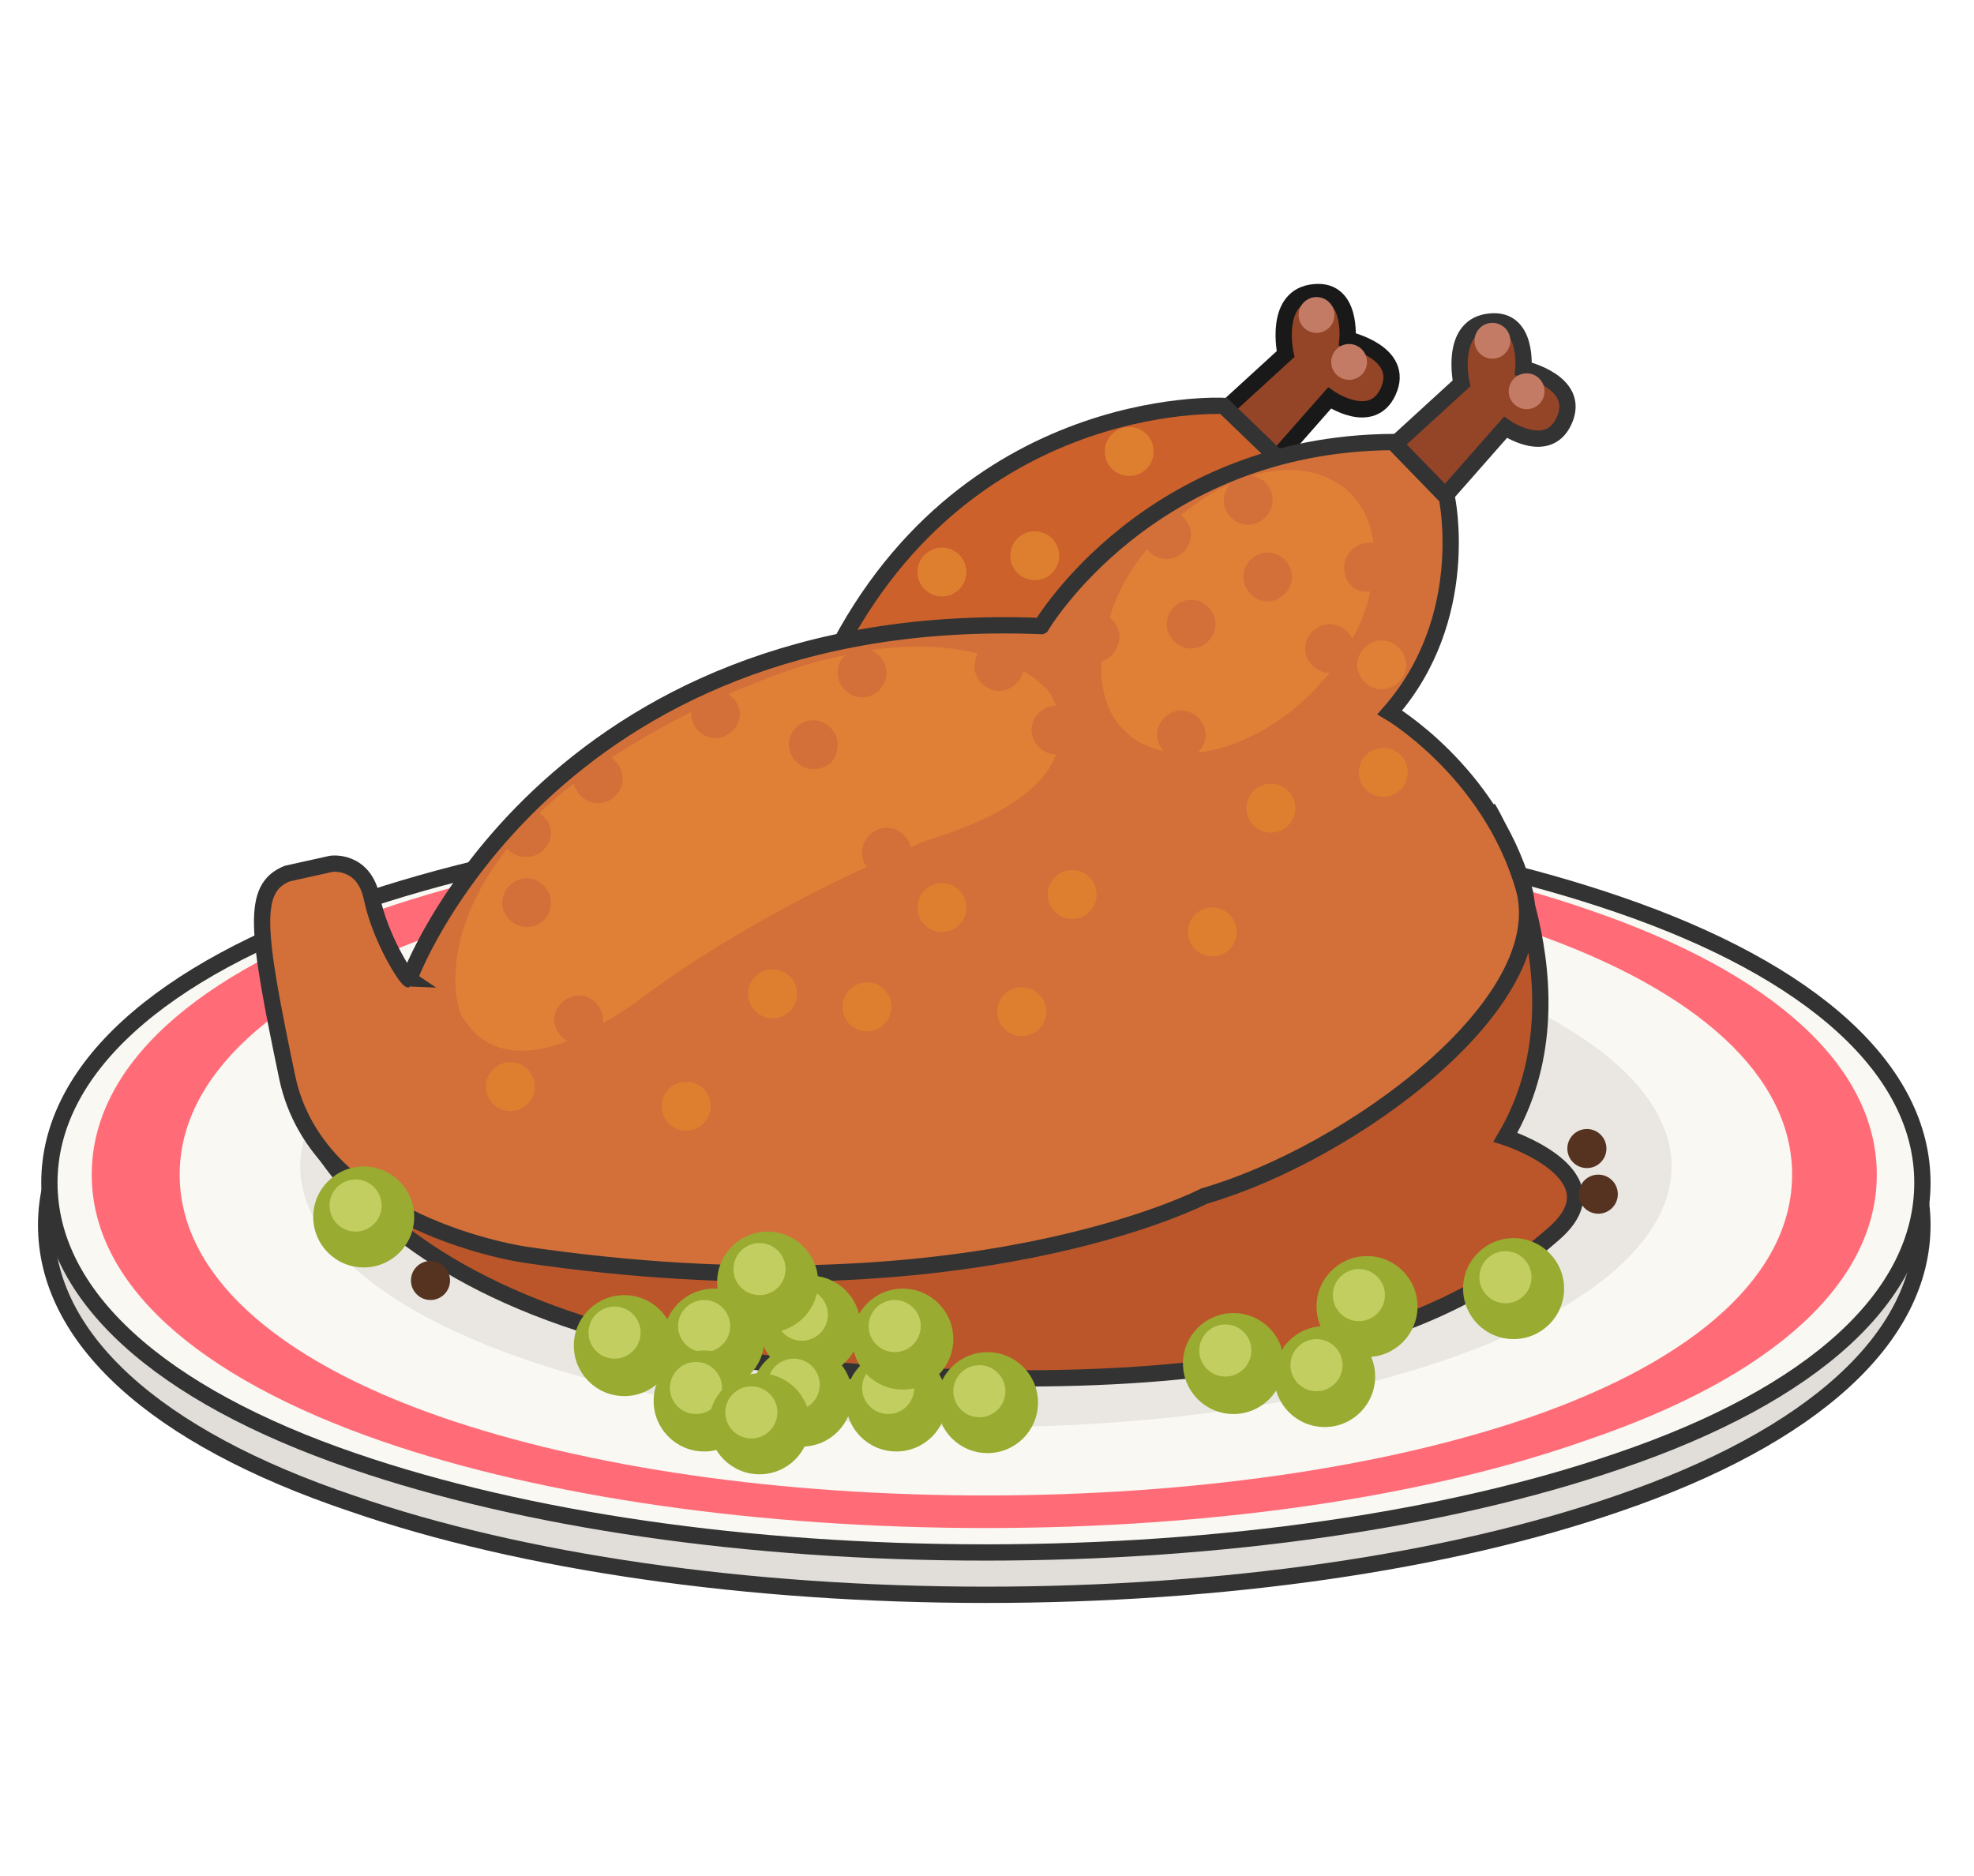 <svg width="121.2" height="115.2" xmlns="http://www.w3.org/2000/svg">

 <g id="g7">
  <title>background</title>
  <rect fill="none" id="canvas_background" height="117.2" width="123.2" y="-1" x="-1"/>
 </g>
 <g id="g89">
  <title>Layer 1</title>
  <g id="svg_1">
   <g id="svg_4">
    <path stroke="#333333" fill="#e1ded9" id="svg_6" d="m60.532,97.923c-14.6,0 -28.5,-2 -38.9,-5.6c-12.2,-4.1 -18.8,-10.2 -18.8,-17.1c0,-6.9 6.7,-13 18.7,-17.1c10.5,-3.6 24.3,-5.6 38.9,-5.6c14.6,0 28.5,2 38.9,5.6c12.1,4.1 18.7,10.2 18.7,17.1c0,6.9 -6.7,13 -18.7,17.1c-10.4,3.6 -24.2,5.6 -38.8,5.6z"/>
    <path stroke="#333333" fill="#f9f8f3" id="svg_7" d="m60.532,95.323c-14.6,0 -28.3,-2 -38.8,-5.6c-12,-4.1 -18.7,-10.2 -18.7,-17.1c0,-6.9 6.7,-13 18.7,-17.1c10.4,-3.6 24.2,-5.6 38.8,-5.6c14.6,0 28.3,2 38.8,5.6c12,4.1 18.7,10.2 18.7,17.1c0,6.9 -6.6,13 -18.7,17.1c-10.5,3.6 -24.3,5.6 -38.8,5.6z"/>
    <path fill="#ff6c77" id="svg_8" d="m60.532,93.823c-13.9,0 -27.1,-1.9 -37,-5.3c-11.6,-4 -17.9,-9.8 -17.9,-16.4c0,-6.6 6.3,-12.4 17.8,-16.3c10,-3.4 23.1,-5.3 37,-5.3c13.9,0 27.1,1.9 37,5.3c11.5,3.9 17.8,9.7 17.8,16.3c0,6.6 -6.3,12.4 -17.8,16.3c-9.9,3.5 -23,5.4 -36.9,5.4z"/>
    <path fill="#f9f8f3" id="svg_9" d="m60.532,91.823c-12.6,0 -24.4,-1.7 -33.4,-4.8c-10.4,-3.6 -16.1,-8.9 -16.1,-14.9c0,-6 5.7,-11.3 16.1,-14.9c9,-3.1 20.9,-4.8 33.4,-4.8c12.5,0 24.4,1.7 33.4,4.8c10.4,3.6 16.1,8.9 16.1,14.9c0,6 -5.7,11.3 -16.1,14.9c-9,3.1 -20.9,4.8 -33.4,4.8l-0,0z"/>
    <ellipse fill="#eae7e2" id="svg_10" ry="16" rx="42.1" cy="71.622" cx="60.532"/>
    <path stroke="#333333" fill="#bb562a" id="svg_11" d="m91.532,49.923c0,0 6.2,10.9 0.9,19.9c0,0 7.1,2.3 3,5.9c-4.1,3.6 -13.7,10.9 -44.3,8.4c-30.6,-2.4 -34.2,-18 -33.4,-19.9c0.8,-1.9 21.5,3.1 21.5,3.1l25.6,-12.2l26.7,-5.2z"/>
    <path stroke="#191919" fill="#944527" id="svg_12" d="m74.232,26.04l4.7,-4.3c0,0 -0.8,-3.6 1.8,-3.8c2.3,-0.2 2,2.9 2,2.9c0,0 3.6,0.8 2.5,3.2c-1,2.2 -3.6,0.4 -3.6,0.4l-4.4,5l-3,-3.4z"/>
    <circle fill="#c37b65" id="svg_13" r="1.1" cy="19.34" cx="80.832"/>
    <circle fill="#c37b65" id="svg_14" r="1.1" cy="22.223" cx="82.832"/>
    <path stroke="#333333" fill="#944527" id="svg_15" d="m85.032,27.84l4.7,-4.3c0,0 -0.8,-3.6 1.8,-3.8c2.3,-0.2 2,2.9 2,2.9c0,0 3.6,0.8 2.5,3.2c-1,2.2 -3.6,0.4 -3.6,0.4l-4.4,5l-3,-3.4z"/>
    <path stroke="#333333" fill="#cc612b" id="svg_16" d="m80.632,30.223l-5.5,-5.3c0,0 -16.8,-0.9 -24.7,17c-7.9,17.9 30.2,-11.7 30.2,-11.7z"/>
    <path stroke="#333333" fill="#d37039" id="svg_17" d="m63.932,38.44c0,0 6.6,-11.2 21.6,-11.3l3.3,3.4c0,0 1.6,7.4 -3.5,13.2c0,0 6.1,3.6 8.2,10.7c2.1,7.1 -10.6,16.4 -19.6,19c0,0 -14.5,7.6 -41.7,3.6c0,0 -12.7,-1.8 -14.6,-10.9c-1.9,-9.1 -2.2,-11.6 0,-12.5l2.7,-0.6c0,0 2,-0.3 2.5,2.1c0.5,2.4 2,4.8 2.3,5c-0.1,0 8.5,-22.9 38.8,-21.7z"/>
    <path fill="#e08036" id="svg_18" d="m64.832,46.323c-0.8,0 -1.5,-0.7 -1.5,-1.5c0,-0.8 0.7,-1.5 1.5,-1.5l0,0c-0.2,-0.5 -0.4,-0.8 -0.4,-0.8c0,0 -0.5,-0.7 -1.6,-1.3c-0.2,0.7 -0.8,1.2 -1.5,1.2c-0.8,0 -1.5,-0.7 -1.5,-1.5c0,-0.3 0.1,-0.6 0.2,-0.8c-1.6,-0.4 -3.8,-0.6 -6.6,-0.2c0.6,0.2 1,0.8 1,1.4c0,0.8 -0.7,1.5 -1.5,1.5c-0.8,0 -1.5,-0.7 -1.5,-1.5c0,-0.5 0.2,-0.9 0.5,-1.1c-2.1,0.4 -4.5,1.2 -7.2,2.4c0.4,0.3 0.7,0.7 0.7,1.2c0,0.8 -0.7,1.5 -1.5,1.5c-0.8,0 -1.5,-0.7 -1.5,-1.5c0,0 0,-0.1 0,-0.1c-1.8,0.9 -3.5,1.9 -4.9,2.8c0.4,0.3 0.7,0.7 0.7,1.3c0,0.8 -0.7,1.5 -1.5,1.5c-0.7,0 -1.3,-0.5 -1.5,-1.2c-0.8,0.6 -1.5,1.2 -2.1,1.8c0.4,0.3 0.7,0.7 0.7,1.2c0,0.8 -0.7,1.5 -1.5,1.5c-0.5,0 -0.9,-0.2 -1.2,-0.5c-4.1,5.2 -3.2,9.5 -2.8,10.2c0.5,0.9 2.1,3.3 6.5,1.6c-0.5,-0.3 -0.8,-0.8 -0.8,-1.3c0,-0.8 0.7,-1.5 1.5,-1.5c0.8,0 1.5,0.7 1.5,1.5c0,0.1 0,0.2 0,0.2c0.7,-0.4 1.5,-0.9 2.3,-1.5c4.8,-3.6 10.4,-6.5 13.9,-8.1c-0.2,-0.2 -0.3,-0.5 -0.3,-0.9c0,-0.8 0.7,-1.5 1.5,-1.5c0.7,0 1.3,0.5 1.5,1.2c0.6,-0.3 0.9,-0.4 0.9,-0.4c5.3,-1.6 7.4,-3.6 8,-5.3c0,0 0,0 0,0l0,-0zm-32.5,10.6c-0.8,0 -1.5,-0.7 -1.5,-1.5c0,-0.8 0.7,-1.5 1.5,-1.5c0.8,0 1.5,0.7 1.5,1.5c0,0.8 -0.6,1.5 -1.5,1.5zm37.7,-13.3c-0.8,0 -1.5,-0.7 -1.5,-1.5c0,-0.8 0.7,-1.5 1.5,-1.5c0.8,0 1.5,0.7 1.5,1.5c0,0.8 -0.6,1.5 -1.5,1.5zm7.1,0.6c-0.8,0 -1.5,-0.7 -1.5,-1.5c0,-0.8 0.7,-1.5 1.5,-1.5c0.8,0 1.5,0.7 1.5,1.5c0,0.9 -0.6,1.5 -1.5,1.5zm-27.2,3c-0.8,0 -1.5,-0.7 -1.5,-1.5c0,-0.8 0.7,-1.5 1.5,-1.5c0.8,0 1.5,0.7 1.5,1.5c0,0.9 -0.6,1.5 -1.5,1.5zm34.9,-4.9c-0.8,0 -1.5,-0.7 -1.5,-1.5c0,-0.8 0.7,-1.5 1.5,-1.5c0.8,0 1.5,0.7 1.5,1.5c0,0.8 -0.7,1.5 -1.5,1.5z"/>
    <circle fill="#de7f30" id="svg_19" r="1.5" cy="62.123" cx="62.732"/>
    <circle fill="#de7f30" id="svg_20" r="1.5" cy="61.823" cx="53.232"/>
    <circle fill="#de7f30" id="svg_21" r="1.5" cy="55.722" cx="57.832"/>
    <circle fill="#de7f30" id="svg_22" r="1.5" cy="61.022" cx="47.432"/>
    <circle fill="#de7f30" id="svg_23" r="1.5" cy="67.923" cx="42.132"/>
    <circle fill="#de7f30" id="svg_24" r="1.5" cy="66.723" cx="31.332"/>
    <circle fill="#de7f30" id="svg_25" r="1.5" cy="35.123" cx="57.832"/>
    <circle fill="#de7f30" id="svg_26" r="1.5" cy="34.123" cx="63.532"/>
    <circle fill="#de7f30" id="svg_27" r="1.5" cy="27.723" cx="69.332"/>
    <circle fill="#de7f30" id="svg_28" r="1.5" cy="54.923" cx="65.832"/>
    <circle fill="#de7f30" id="svg_29" r="1.5" cy="57.222" cx="74.432"/>
    <circle fill="#de7f30" id="svg_30" r="1.5" cy="49.623" cx="78.032"/>
    <circle fill="#de7f30" id="svg_31" r="1.5" cy="47.423" cx="84.932"/>
    <path fill="#e08036" id="svg_32" d="m82.532,34.823c0,-0.8 0.7,-1.5 1.5,-1.5c0.1,0 0.2,0 0.3,0c-0.2,-1.3 -0.7,-2.4 -1.6,-3.2c-1.5,-1.3 -3.6,-1.6 -5.9,-0.9c0.8,0.1 1.3,0.7 1.3,1.5c0,0.8 -0.7,1.5 -1.5,1.5c-0.8,0 -1.5,-0.7 -1.5,-1.5c0,-0.4 0.2,-0.8 0.4,-1c-1,0.4 -2,1.1 -3,1.9c0.3,0.3 0.6,0.7 0.6,1.2c0,0.8 -0.7,1.5 -1.5,1.5c-0.5,0 -0.9,-0.2 -1.2,-0.6c-1.1,1.3 -1.9,2.8 -2.3,4.2c0.4,0.3 0.6,0.7 0.6,1.2c0,0.7 -0.5,1.3 -1.1,1.5l0,0c-0.1,1.8 0.4,3.4 1.6,4.4c0.6,0.6 1.4,0.9 2.2,1.1c-0.2,-0.3 -0.4,-0.6 -0.4,-1c0,-0.8 0.7,-1.5 1.5,-1.5c0.8,0 1.5,0.7 1.5,1.5c0,0.4 -0.2,0.8 -0.5,1.1c2.4,-0.3 5.2,-1.7 7.4,-4.1c0.2,-0.3 0.5,-0.5 0.7,-0.8l0,0c-0.8,0 -1.5,-0.7 -1.5,-1.5c0,-0.8 0.7,-1.5 1.5,-1.5c0.6,0 1.2,0.4 1.4,0.9c0.5,-0.9 0.9,-1.9 1.1,-2.9c0,0 -0.1,0 -0.1,0c-0.9,0.1 -1.5,-0.6 -1.5,-1.5zm-9.4,5c-0.8,0 -1.5,-0.7 -1.5,-1.5c0,-0.8 0.7,-1.5 1.5,-1.5c0.8,0 1.5,0.7 1.5,1.5c0,0.8 -0.7,1.5 -1.5,1.5zm4.7,-2.9c-0.8,0 -1.5,-0.7 -1.5,-1.5c0,-0.8 0.7,-1.5 1.5,-1.5c0.8,0 1.5,0.7 1.5,1.5c0,0.8 -0.7,1.5 -1.5,1.5z"/>
    <circle fill="#c37b65" id="svg_33" r="1.1" cy="20.923" cx="91.632"/>
    <circle fill="#c37b65" id="svg_34" r="1.1" cy="24.023" cx="93.732"/>
    <circle fill="#563320" id="svg_35" r="1.2" cy="70.522" cx="97.432"/>
    <circle fill="#563320" id="svg_36" r="1.2" cy="73.323" cx="98.132"/>
    <g id="svg_37">
     <circle fill="#99ab31" id="svg_38" r="3.1" cy="82.223" cx="43.832"/>
     <circle fill="#c2ce60" id="svg_39" r="1.6" cy="81.423" cx="43.232"/>
    </g>
    <g id="svg_40">
     <circle fill="#99ab31" id="svg_41" r="3.1" cy="81.423" cx="49.732"/>
     <circle fill="#c2ce60" id="svg_42" r="1.6" cy="80.723" cx="49.232"/>
    </g>
    <g id="svg_43">
     <circle fill="#99ab31" id="svg_44" r="3.1" cy="85.723" cx="49.232"/>
     <circle fill="#c2ce60" id="svg_45" r="1.6" cy="85.022" cx="48.732"/>
    </g>
    <g id="svg_46">
     <circle fill="#99ab31" id="svg_47" r="3.1" cy="86.022" cx="43.232"/>
     <circle fill="#c2ce60" id="svg_48" r="1.6" cy="85.223" cx="42.732"/>
    </g>
    <g id="svg_49">
     <circle fill="#99ab31" id="svg_50" r="3.1" cy="86.022" cx="55.032"/>
     <circle fill="#c2ce60" id="svg_51" r="1.6" cy="85.223" cx="54.532"/>
    </g>
    <g id="svg_52">
     <circle fill="#99ab31" id="svg_53" r="3.1" cy="86.122" cx="60.632"/>
     <circle fill="#c2ce60" id="svg_54" r="1.6" cy="85.423" cx="60.132"/>
    </g>
    <g id="svg_55">
     <circle fill="#99ab31" id="svg_56" r="3.1" cy="83.723" cx="75.732"/>
     <circle fill="#c2ce60" id="svg_57" r="1.6" cy="82.923" cx="75.232"/>
    </g>
    <g id="svg_58">
     <circle fill="#99ab31" id="svg_59" r="3.1" cy="84.522" cx="81.332"/>
     <circle fill="#c2ce60" id="svg_60" r="1.6" cy="83.823" cx="80.832"/>
    </g>
    <g id="svg_61">
     <circle fill="#99ab31" id="svg_62" r="3.1" cy="80.223" cx="83.932"/>
     <circle fill="#c2ce60" id="svg_63" r="1.6" cy="79.522" cx="83.432"/>
    </g>
    <g id="svg_64">
     <circle fill="#99ab31" id="svg_65" r="3.1" cy="79.122" cx="92.932"/>
     <circle fill="#c2ce60" id="svg_66" r="1.6" cy="78.423" cx="92.432"/>
    </g>
    <g id="svg_67">
     <circle fill="#99ab31" id="svg_68" r="3.1" cy="82.223" cx="55.432"/>
     <circle fill="#c2ce60" id="svg_69" r="1.6" cy="81.423" cx="54.932"/>
    </g>
    <g id="svg_70">
     <circle fill="#99ab31" id="svg_71" r="3.1" cy="87.423" cx="46.632"/>
     <circle fill="#c2ce60" id="svg_72" r="1.6" cy="86.723" cx="46.132"/>
    </g>
    <g id="svg_73">
     <circle fill="#99ab31" id="svg_74" r="3.1" cy="82.622" cx="38.332"/>
     <circle fill="#c2ce60" id="svg_75" r="1.6" cy="81.823" cx="37.732"/>
    </g>
    <g id="svg_76">
     <circle fill="#99ab31" id="svg_77" r="3.1" cy="78.723" cx="47.132"/>
     <circle fill="#c2ce60" id="svg_78" r="1.6" cy="77.923" cx="46.632"/>
    </g>
    <circle fill="#99ab31" id="svg_79" r="3.1" cy="74.723" cx="22.332"/>
    <circle fill="#563320" id="svg_80" r="1.2" cy="78.622" cx="26.432"/>
    <circle fill="#c2ce60" id="svg_81" r="1.6" cy="74.022" cx="21.832"/>
   </g>
  </g>
 </g>
</svg>